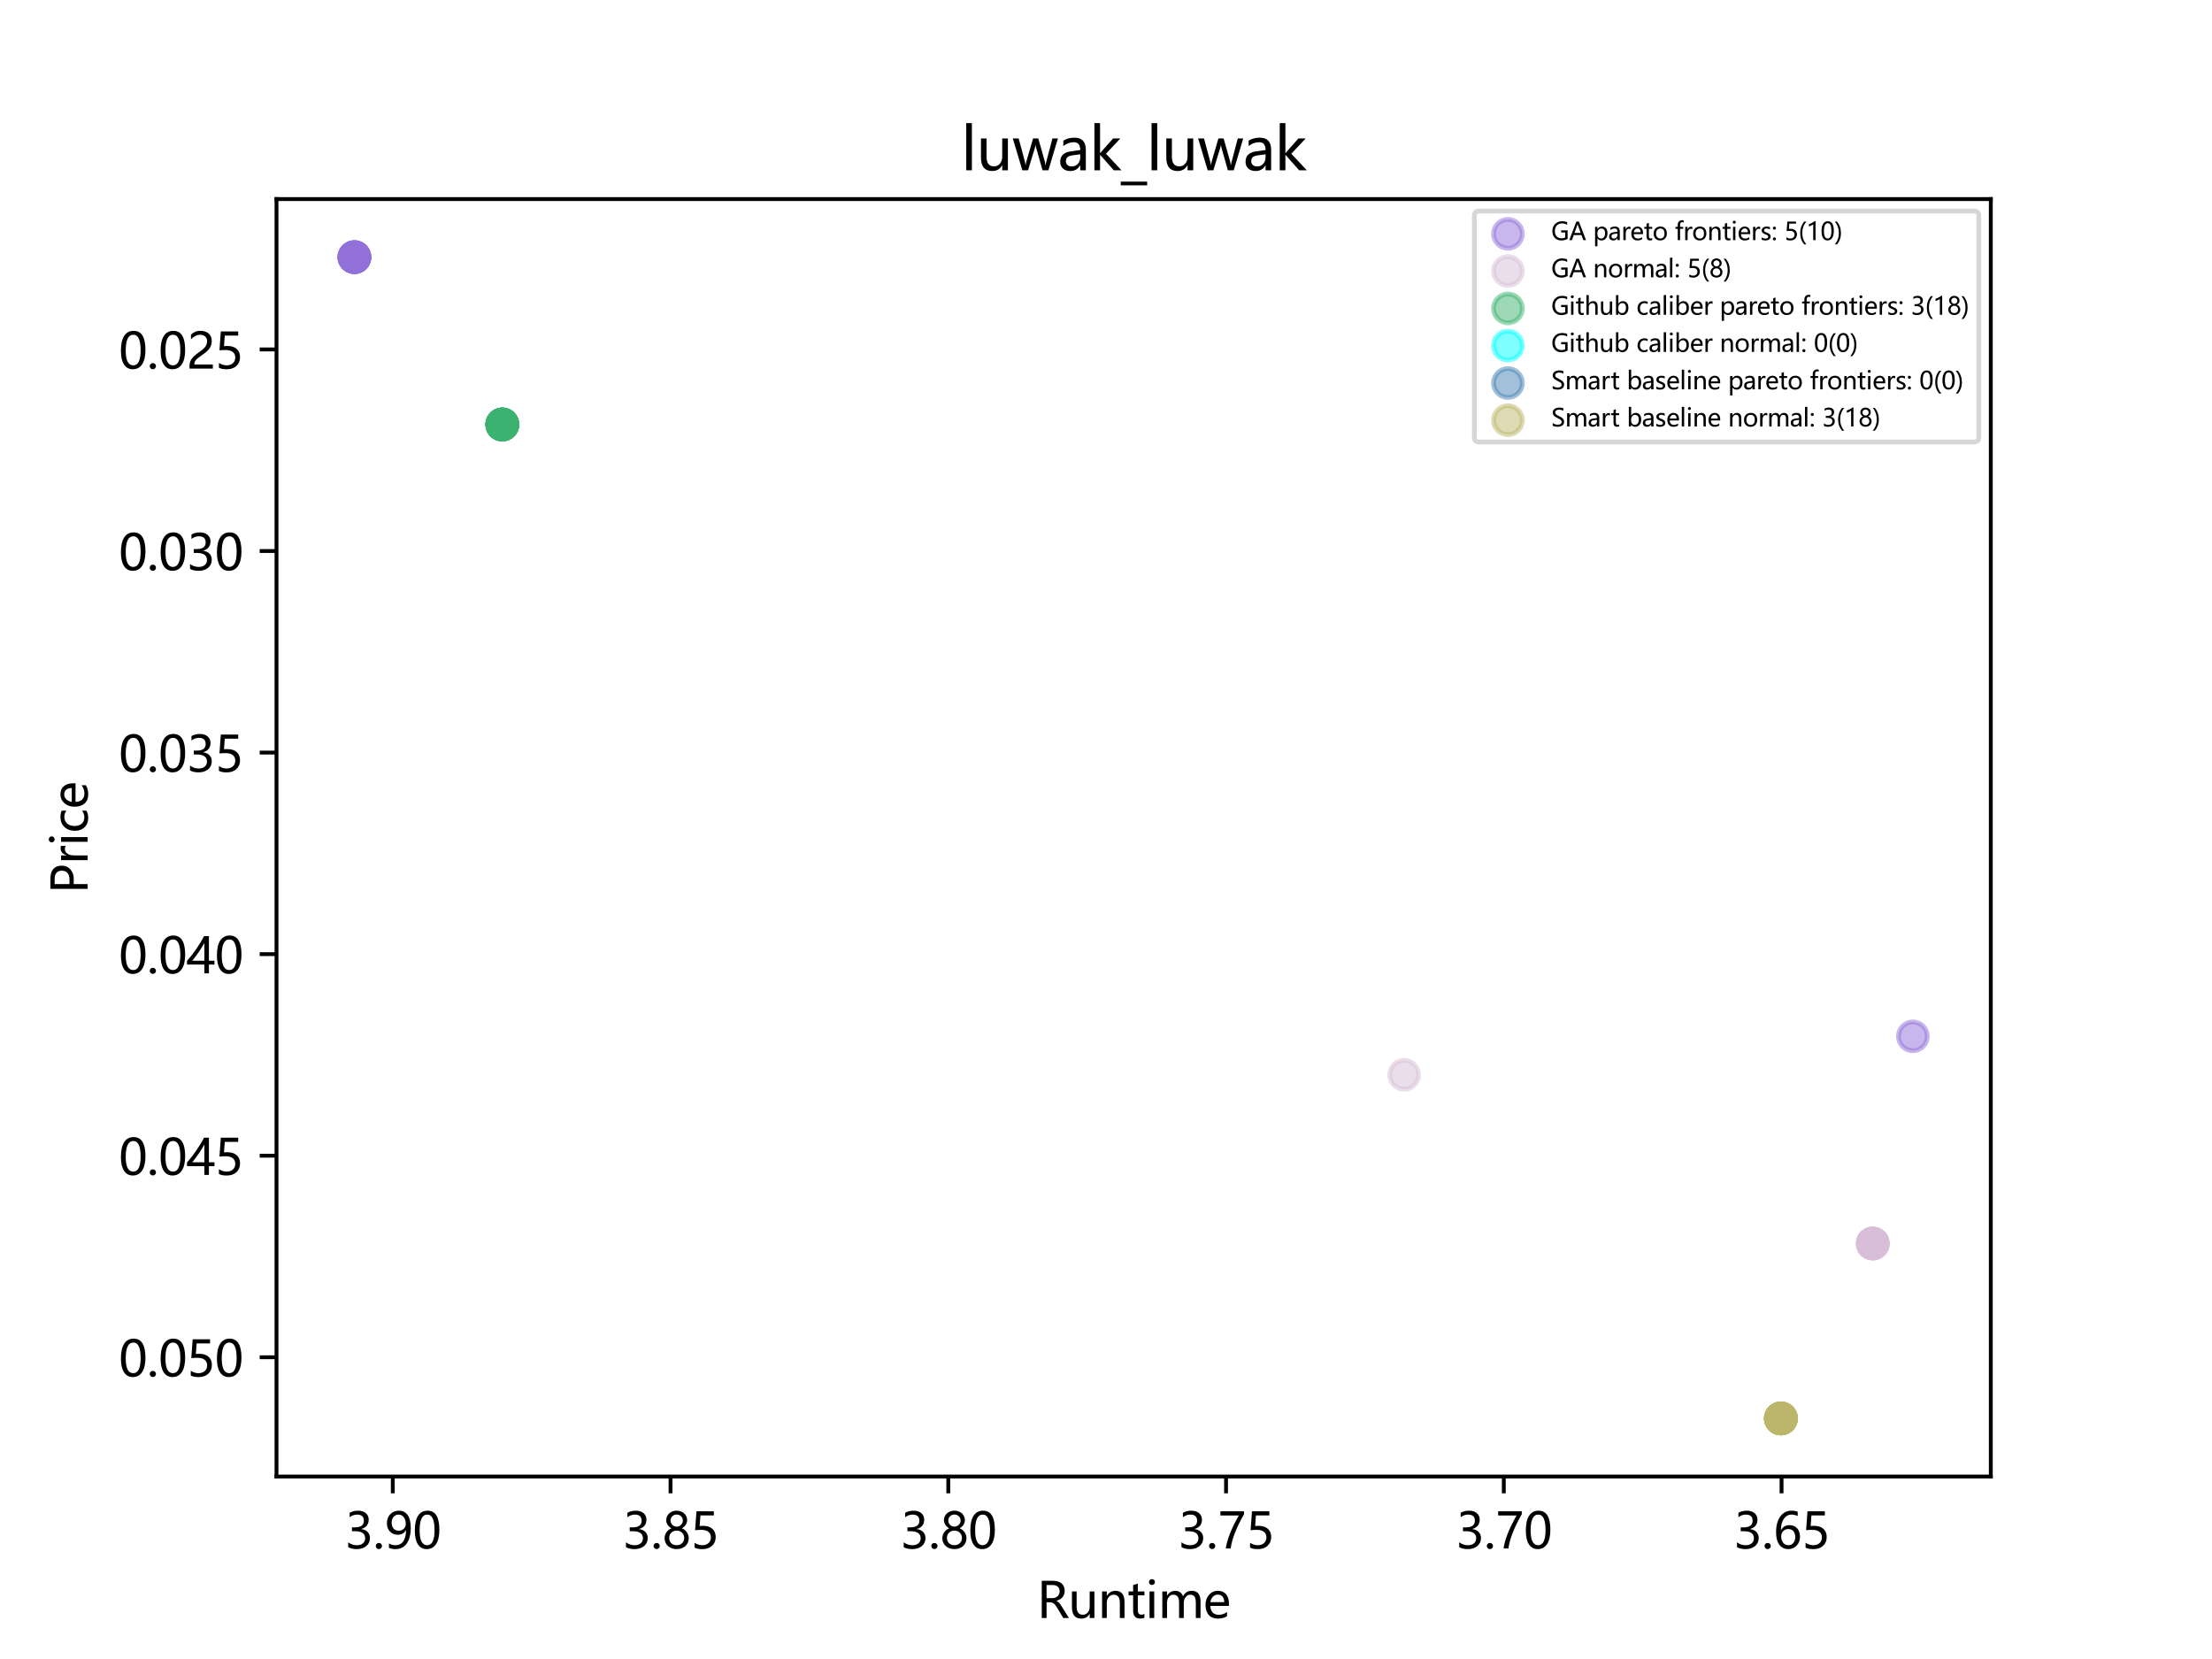 <?xml version="1.0" encoding="utf-8" standalone="no"?>
<!DOCTYPE svg PUBLIC "-//W3C//DTD SVG 1.1//EN"
  "http://www.w3.org/Graphics/SVG/1.1/DTD/svg11.dtd">
<svg xmlns:xlink="http://www.w3.org/1999/xlink" width="460.8pt" height="345.6pt" viewBox="0 0 460.8 345.6" xmlns="http://www.w3.org/2000/svg" version="1.1">
 <defs>
  <style type="text/css">*{stroke-linejoin: round; stroke-linecap: butt}</style>
 </defs>
 <g id="figure_1">
  <g id="patch_1">
   <path d="M 0 345.6 
L 460.8 345.6 
L 460.8 0 
L 0 0 
z
" style="fill: #ffffff"/>
  </g>
  <g id="axes_1">
   <g id="patch_2">
    <path d="M 57.6 307.584 
L 414.72 307.584 
L 414.72 41.472 
L 57.6 41.472 
z
" style="fill: #ffffff"/>
   </g>
   <g id="PathCollection_1">
    <defs>
     <path id="mca9c6a9a14" d="M 0 3 
C 0.796 3 1.559 2.684 2.121 2.121 
C 2.684 1.559 3 0.796 3 0 
C 3 -0.796 2.684 -1.559 2.121 -2.121 
C 1.559 -2.684 0.796 -3 0 -3 
C -0.796 -3 -1.559 -2.684 -2.121 -2.121 
C -2.684 -1.559 -3 -0.796 -3 0 
C -3 0.796 -2.684 1.559 -2.121 2.121 
C -1.559 2.684 -0.796 3 0 3 
z
" style="stroke: #9370db; stroke-opacity: 0.5"/>
    </defs>
    <g clip-path="url(#p595cc022dd)">
     <use xlink:href="#mca9c6a9a14" x="73.833" y="53.568" style="fill: #9370db; fill-opacity: 0.5; stroke: #9370db; stroke-opacity: 0.5"/>
     <use xlink:href="#mca9c6a9a14" x="73.833" y="53.568" style="fill: #9370db; fill-opacity: 0.5; stroke: #9370db; stroke-opacity: 0.5"/>
     <use xlink:href="#mca9c6a9a14" x="73.833" y="53.568" style="fill: #9370db; fill-opacity: 0.5; stroke: #9370db; stroke-opacity: 0.5"/>
     <use xlink:href="#mca9c6a9a14" x="73.833" y="53.568" style="fill: #9370db; fill-opacity: 0.5; stroke: #9370db; stroke-opacity: 0.5"/>
     <use xlink:href="#mca9c6a9a14" x="73.833" y="53.568" style="fill: #9370db; fill-opacity: 0.5; stroke: #9370db; stroke-opacity: 0.5"/>
     <use xlink:href="#mca9c6a9a14" x="73.833" y="53.568" style="fill: #9370db; fill-opacity: 0.5; stroke: #9370db; stroke-opacity: 0.5"/>
     <use xlink:href="#mca9c6a9a14" x="73.833" y="53.568" style="fill: #9370db; fill-opacity: 0.5; stroke: #9370db; stroke-opacity: 0.5"/>
     <use xlink:href="#mca9c6a9a14" x="73.833" y="53.568" style="fill: #9370db; fill-opacity: 0.5; stroke: #9370db; stroke-opacity: 0.5"/>
     <use xlink:href="#mca9c6a9a14" x="73.833" y="53.568" style="fill: #9370db; fill-opacity: 0.5; stroke: #9370db; stroke-opacity: 0.5"/>
     <use xlink:href="#mca9c6a9a14" x="398.487" y="215.886" style="fill: #9370db; fill-opacity: 0.5; stroke: #9370db; stroke-opacity: 0.5"/>
    </g>
   </g>
   <g id="PathCollection_2">
    <defs>
     <path id="m19199c7bd0" d="M 0 3 
C 0.796 3 1.559 2.684 2.121 2.121 
C 2.684 1.559 3 0.796 3 0 
C 3 -0.796 2.684 -1.559 2.121 -2.121 
C 1.559 -2.684 0.796 -3 0 -3 
C -0.796 -3 -1.559 -2.684 -2.121 -2.121 
C -2.684 -1.559 -3 -0.796 -3 0 
C -3 0.796 -2.684 1.559 -2.121 2.121 
C -1.559 2.684 -0.796 3 0 3 
z
" style="stroke: #d8bfd8; stroke-opacity: 0.5"/>
    </defs>
    <g clip-path="url(#p595cc022dd)">
     <use xlink:href="#m19199c7bd0" x="292.515" y="223.902" style="fill: #d8bfd8; fill-opacity: 0.5; stroke: #d8bfd8; stroke-opacity: 0.5"/>
     <use xlink:href="#m19199c7bd0" x="390.128" y="259.041" style="fill: #d8bfd8; fill-opacity: 0.5; stroke: #d8bfd8; stroke-opacity: 0.5"/>
     <use xlink:href="#m19199c7bd0" x="390.128" y="259.041" style="fill: #d8bfd8; fill-opacity: 0.5; stroke: #d8bfd8; stroke-opacity: 0.5"/>
     <use xlink:href="#m19199c7bd0" x="390.128" y="259.041" style="fill: #d8bfd8; fill-opacity: 0.5; stroke: #d8bfd8; stroke-opacity: 0.5"/>
     <use xlink:href="#m19199c7bd0" x="390.128" y="259.041" style="fill: #d8bfd8; fill-opacity: 0.5; stroke: #d8bfd8; stroke-opacity: 0.5"/>
     <use xlink:href="#m19199c7bd0" x="390.128" y="259.041" style="fill: #d8bfd8; fill-opacity: 0.5; stroke: #d8bfd8; stroke-opacity: 0.5"/>
     <use xlink:href="#m19199c7bd0" x="390.128" y="259.041" style="fill: #d8bfd8; fill-opacity: 0.5; stroke: #d8bfd8; stroke-opacity: 0.5"/>
     <use xlink:href="#m19199c7bd0" x="390.128" y="259.041" style="fill: #d8bfd8; fill-opacity: 0.5; stroke: #d8bfd8; stroke-opacity: 0.5"/>
    </g>
   </g>
   <g id="PathCollection_3">
    <defs>
     <path id="m7d8cffd8a0" d="M 0 3 
C 0.796 3 1.559 2.684 2.121 2.121 
C 2.684 1.559 3 0.796 3 0 
C 3 -0.796 2.684 -1.559 2.121 -2.121 
C 1.559 -2.684 0.796 -3 0 -3 
C -0.796 -3 -1.559 -2.684 -2.121 -2.121 
C -2.684 -1.559 -3 -0.796 -3 0 
C -3 0.796 -2.684 1.559 -2.121 2.121 
C -1.559 2.684 -0.796 3 0 3 
z
" style="stroke: #3cb371; stroke-opacity: 0.5"/>
    </defs>
    <g clip-path="url(#p595cc022dd)">
     <use xlink:href="#m7d8cffd8a0" x="104.638" y="88.423" style="fill: #3cb371; fill-opacity: 0.5; stroke: #3cb371; stroke-opacity: 0.5"/>
     <use xlink:href="#m7d8cffd8a0" x="104.638" y="88.423" style="fill: #3cb371; fill-opacity: 0.5; stroke: #3cb371; stroke-opacity: 0.5"/>
     <use xlink:href="#m7d8cffd8a0" x="104.638" y="88.423" style="fill: #3cb371; fill-opacity: 0.5; stroke: #3cb371; stroke-opacity: 0.5"/>
     <use xlink:href="#m7d8cffd8a0" x="104.638" y="88.423" style="fill: #3cb371; fill-opacity: 0.5; stroke: #3cb371; stroke-opacity: 0.5"/>
     <use xlink:href="#m7d8cffd8a0" x="104.638" y="88.423" style="fill: #3cb371; fill-opacity: 0.5; stroke: #3cb371; stroke-opacity: 0.5"/>
     <use xlink:href="#m7d8cffd8a0" x="104.638" y="88.423" style="fill: #3cb371; fill-opacity: 0.5; stroke: #3cb371; stroke-opacity: 0.5"/>
     <use xlink:href="#m7d8cffd8a0" x="104.638" y="88.423" style="fill: #3cb371; fill-opacity: 0.5; stroke: #3cb371; stroke-opacity: 0.5"/>
     <use xlink:href="#m7d8cffd8a0" x="104.638" y="88.423" style="fill: #3cb371; fill-opacity: 0.5; stroke: #3cb371; stroke-opacity: 0.5"/>
     <use xlink:href="#m7d8cffd8a0" x="104.638" y="88.423" style="fill: #3cb371; fill-opacity: 0.5; stroke: #3cb371; stroke-opacity: 0.5"/>
     <use xlink:href="#m7d8cffd8a0" x="104.638" y="88.423" style="fill: #3cb371; fill-opacity: 0.5; stroke: #3cb371; stroke-opacity: 0.5"/>
     <use xlink:href="#m7d8cffd8a0" x="104.638" y="88.423" style="fill: #3cb371; fill-opacity: 0.5; stroke: #3cb371; stroke-opacity: 0.5"/>
     <use xlink:href="#m7d8cffd8a0" x="104.638" y="88.423" style="fill: #3cb371; fill-opacity: 0.5; stroke: #3cb371; stroke-opacity: 0.5"/>
     <use xlink:href="#m7d8cffd8a0" x="104.638" y="88.423" style="fill: #3cb371; fill-opacity: 0.5; stroke: #3cb371; stroke-opacity: 0.5"/>
     <use xlink:href="#m7d8cffd8a0" x="104.638" y="88.423" style="fill: #3cb371; fill-opacity: 0.5; stroke: #3cb371; stroke-opacity: 0.5"/>
     <use xlink:href="#m7d8cffd8a0" x="104.638" y="88.423" style="fill: #3cb371; fill-opacity: 0.5; stroke: #3cb371; stroke-opacity: 0.5"/>
     <use xlink:href="#m7d8cffd8a0" x="104.638" y="88.423" style="fill: #3cb371; fill-opacity: 0.5; stroke: #3cb371; stroke-opacity: 0.5"/>
     <use xlink:href="#m7d8cffd8a0" x="104.638" y="88.423" style="fill: #3cb371; fill-opacity: 0.5; stroke: #3cb371; stroke-opacity: 0.5"/>
     <use xlink:href="#m7d8cffd8a0" x="104.638" y="88.423" style="fill: #3cb371; fill-opacity: 0.5; stroke: #3cb371; stroke-opacity: 0.5"/>
    </g>
   </g>
   <g id="PathCollection_4"/>
   <g id="PathCollection_5"/>
   <g id="PathCollection_6">
    <defs>
     <path id="m8c9b572acd" d="M 0 3 
C 0.796 3 1.559 2.684 2.121 2.121 
C 2.684 1.559 3 0.796 3 0 
C 3 -0.796 2.684 -1.559 2.121 -2.121 
C 1.559 -2.684 0.796 -3 0 -3 
C -0.796 -3 -1.559 -2.684 -2.121 -2.121 
C -2.684 -1.559 -3 -0.796 -3 0 
C -3 0.796 -2.684 1.559 -2.121 2.121 
C -1.559 2.684 -0.796 3 0 3 
z
" style="stroke: #bdb76b; stroke-opacity: 0.5"/>
    </defs>
    <g clip-path="url(#p595cc022dd)">
     <use xlink:href="#m8c9b572acd" x="370.994" y="295.488" style="fill: #bdb76b; fill-opacity: 0.5; stroke: #bdb76b; stroke-opacity: 0.5"/>
     <use xlink:href="#m8c9b572acd" x="370.994" y="295.488" style="fill: #bdb76b; fill-opacity: 0.5; stroke: #bdb76b; stroke-opacity: 0.5"/>
     <use xlink:href="#m8c9b572acd" x="370.994" y="295.488" style="fill: #bdb76b; fill-opacity: 0.5; stroke: #bdb76b; stroke-opacity: 0.5"/>
     <use xlink:href="#m8c9b572acd" x="370.994" y="295.488" style="fill: #bdb76b; fill-opacity: 0.5; stroke: #bdb76b; stroke-opacity: 0.5"/>
     <use xlink:href="#m8c9b572acd" x="370.994" y="295.488" style="fill: #bdb76b; fill-opacity: 0.5; stroke: #bdb76b; stroke-opacity: 0.5"/>
     <use xlink:href="#m8c9b572acd" x="370.994" y="295.488" style="fill: #bdb76b; fill-opacity: 0.5; stroke: #bdb76b; stroke-opacity: 0.5"/>
     <use xlink:href="#m8c9b572acd" x="370.994" y="295.488" style="fill: #bdb76b; fill-opacity: 0.5; stroke: #bdb76b; stroke-opacity: 0.5"/>
     <use xlink:href="#m8c9b572acd" x="370.994" y="295.488" style="fill: #bdb76b; fill-opacity: 0.5; stroke: #bdb76b; stroke-opacity: 0.5"/>
     <use xlink:href="#m8c9b572acd" x="370.994" y="295.488" style="fill: #bdb76b; fill-opacity: 0.5; stroke: #bdb76b; stroke-opacity: 0.5"/>
     <use xlink:href="#m8c9b572acd" x="370.994" y="295.488" style="fill: #bdb76b; fill-opacity: 0.5; stroke: #bdb76b; stroke-opacity: 0.5"/>
     <use xlink:href="#m8c9b572acd" x="370.994" y="295.488" style="fill: #bdb76b; fill-opacity: 0.5; stroke: #bdb76b; stroke-opacity: 0.5"/>
     <use xlink:href="#m8c9b572acd" x="370.994" y="295.488" style="fill: #bdb76b; fill-opacity: 0.5; stroke: #bdb76b; stroke-opacity: 0.5"/>
     <use xlink:href="#m8c9b572acd" x="370.994" y="295.488" style="fill: #bdb76b; fill-opacity: 0.5; stroke: #bdb76b; stroke-opacity: 0.5"/>
     <use xlink:href="#m8c9b572acd" x="370.994" y="295.488" style="fill: #bdb76b; fill-opacity: 0.5; stroke: #bdb76b; stroke-opacity: 0.5"/>
     <use xlink:href="#m8c9b572acd" x="370.994" y="295.488" style="fill: #bdb76b; fill-opacity: 0.5; stroke: #bdb76b; stroke-opacity: 0.5"/>
     <use xlink:href="#m8c9b572acd" x="370.994" y="295.488" style="fill: #bdb76b; fill-opacity: 0.5; stroke: #bdb76b; stroke-opacity: 0.5"/>
     <use xlink:href="#m8c9b572acd" x="370.994" y="295.488" style="fill: #bdb76b; fill-opacity: 0.5; stroke: #bdb76b; stroke-opacity: 0.5"/>
     <use xlink:href="#m8c9b572acd" x="370.994" y="295.488" style="fill: #bdb76b; fill-opacity: 0.5; stroke: #bdb76b; stroke-opacity: 0.5"/>
    </g>
   </g>
   <g id="matplotlib.axis_1">
    <g id="xtick_1">
     <g id="line2d_1">
      <defs>
       <path id="mecdfd1b255" d="M 0 0 
L 0 3.5 
" style="stroke: #000000; stroke-width: 0.8"/>
      </defs>
      <g>
       <use xlink:href="#mecdfd1b255" x="371.129" y="307.584" style="stroke: #000000; stroke-width: 0.8"/>
      </g>
     </g>
     <g id="text_1">
      <!-- 3.65 -->
      <g transform="translate(361.129 322.578)scale(0.1 -0.1)">
       <defs>
        <path id="MicrosoftYaHei-33" d="M 447 809 
Q 944 425 1569 425 
Q 2069 425 2361 670 
Q 2653 916 2653 1328 
Q 2653 2247 1338 2247 
L 934 2247 
L 934 2753 
L 1319 2753 
Q 2484 2753 2484 3616 
Q 2484 4413 1594 4413 
Q 1084 4413 634 4069 
L 634 4647 
Q 1109 4922 1744 4922 
Q 2363 4922 2738 4598 
Q 3113 4275 3113 3759 
Q 3113 2809 2144 2538 
L 2144 2525 
Q 2669 2469 2973 2155 
Q 3278 1841 3278 1372 
Q 3278 719 2808 319 
Q 2338 -81 1556 -81 
Q 869 -81 447 175 
L 447 809 
z
" transform="scale(0.016)"/>
        <path id="MicrosoftYaHei-2e" d="M 372 322 
Q 372 491 487 606 
Q 603 722 775 722 
Q 950 722 1065 605 
Q 1181 488 1181 322 
Q 1181 159 1065 42 
Q 950 -75 772 -75 
Q 600 -75 486 42 
Q 372 159 372 322 
z
" transform="scale(0.016)"/>
        <path id="MicrosoftYaHei-36" d="M 3181 4219 
Q 2803 4413 2391 4413 
Q 1763 4413 1381 3866 
Q 1000 3319 994 2372 
L 1009 2372 
Q 1353 3038 2106 3038 
Q 2734 3038 3109 2628 
Q 3484 2219 3484 1541 
Q 3484 831 3051 375 
Q 2619 -81 1947 -81 
Q 1209 -81 789 495 
Q 369 1072 369 2131 
Q 369 3413 920 4167 
Q 1472 4922 2372 4922 
Q 2888 4922 3181 4781 
L 3181 4219 
z
M 1031 1584 
Q 1031 1106 1286 765 
Q 1541 425 1963 425 
Q 2363 425 2613 719 
Q 2863 1013 2863 1475 
Q 2863 1975 2627 2253 
Q 2391 2531 1956 2531 
Q 1544 2531 1287 2250 
Q 1031 1969 1031 1584 
z
" transform="scale(0.016)"/>
        <path id="MicrosoftYaHei-35" d="M 3294 1494 
Q 3294 784 2823 350 
Q 2353 -84 1559 -84 
Q 878 -84 544 119 
L 544 744 
Q 1034 425 1544 425 
Q 2050 425 2361 704 
Q 2672 984 2672 1447 
Q 2672 1909 2348 2167 
Q 2025 2425 1434 2425 
Q 978 2425 613 2384 
L 791 4841 
L 3053 4841 
L 3053 4303 
L 1306 4303 
L 1206 2931 
L 1647 2950 
Q 2416 2950 2855 2567 
Q 3294 2184 3294 1494 
z
" transform="scale(0.016)"/>
       </defs>
       <use xlink:href="#MicrosoftYaHei-33"/>
       <use xlink:href="#MicrosoftYaHei-2e" x="58.643"/>
       <use xlink:href="#MicrosoftYaHei-36" x="82.715"/>
       <use xlink:href="#MicrosoftYaHei-35" x="141.357"/>
      </g>
     </g>
    </g>
    <g id="xtick_2">
     <g id="line2d_2">
      <g>
       <use xlink:href="#mecdfd1b255" x="313.268" y="307.584" style="stroke: #000000; stroke-width: 0.8"/>
      </g>
     </g>
     <g id="text_2">
      <!-- 3.70 -->
      <g transform="translate(303.268 322.578)scale(0.1 -0.1)">
       <defs>
        <path id="MicrosoftYaHei-37" d="M 3422 4463 
Q 2659 3131 2223 1998 
Q 1788 866 1684 0 
L 1047 0 
Q 1163 853 1594 1947 
Q 2025 3041 2747 4300 
L 347 4300 
L 347 4841 
L 3422 4841 
L 3422 4463 
z
" transform="scale(0.016)"/>
        <path id="MicrosoftYaHei-30" d="M 284 2325 
Q 284 3606 709 4264 
Q 1134 4922 1941 4922 
Q 3478 4922 3478 2441 
Q 3478 1216 3045 567 
Q 2613 -81 1831 -81 
Q 1094 -81 689 534 
Q 284 1150 284 2325 
z
M 909 2353 
Q 909 425 1888 425 
Q 2850 425 2850 2384 
Q 2850 4413 1906 4413 
Q 909 4413 909 2353 
z
" transform="scale(0.016)"/>
       </defs>
       <use xlink:href="#MicrosoftYaHei-33"/>
       <use xlink:href="#MicrosoftYaHei-2e" x="58.643"/>
       <use xlink:href="#MicrosoftYaHei-37" x="82.715"/>
       <use xlink:href="#MicrosoftYaHei-30" x="141.357"/>
      </g>
     </g>
    </g>
    <g id="xtick_3">
     <g id="line2d_3">
      <g>
       <use xlink:href="#mecdfd1b255" x="255.407" y="307.584" style="stroke: #000000; stroke-width: 0.8"/>
      </g>
     </g>
     <g id="text_3">
      <!-- 3.75 -->
      <g transform="translate(245.407 322.578)scale(0.1 -0.1)">
       <use xlink:href="#MicrosoftYaHei-33"/>
       <use xlink:href="#MicrosoftYaHei-2e" x="58.643"/>
       <use xlink:href="#MicrosoftYaHei-37" x="82.715"/>
       <use xlink:href="#MicrosoftYaHei-35" x="141.357"/>
      </g>
     </g>
    </g>
    <g id="xtick_4">
     <g id="line2d_4">
      <g>
       <use xlink:href="#mecdfd1b255" x="197.547" y="307.584" style="stroke: #000000; stroke-width: 0.8"/>
      </g>
     </g>
     <g id="text_4">
      <!-- 3.80 -->
      <g transform="translate(187.547 322.578)scale(0.1 -0.1)">
       <defs>
        <path id="MicrosoftYaHei-38" d="M 306 1350 
Q 306 1769 556 2122 
Q 806 2475 1200 2625 
Q 884 2803 700 3081 
Q 516 3359 516 3684 
Q 516 4028 692 4312 
Q 869 4597 1183 4759 
Q 1497 4922 1875 4922 
Q 2256 4922 2572 4761 
Q 2888 4600 3063 4315 
Q 3238 4031 3238 3684 
Q 3238 3366 3058 3086 
Q 2878 2806 2559 2625 
Q 2953 2472 3200 2119 
Q 3447 1766 3447 1350 
Q 3447 938 3250 611 
Q 3053 284 2690 103 
Q 2328 -78 1875 -78 
Q 1425 -78 1065 103 
Q 706 284 506 612 
Q 306 941 306 1350 
z
M 906 1378 
Q 906 947 1172 687 
Q 1438 428 1878 428 
Q 2309 428 2582 692 
Q 2856 956 2856 1378 
Q 2856 1778 2579 2051 
Q 2303 2325 1878 2325 
Q 1456 2325 1181 2058 
Q 906 1791 906 1378 
z
M 1081 3634 
Q 1081 3309 1312 3076 
Q 1544 2844 1878 2844 
Q 2206 2844 2445 3078 
Q 2684 3313 2684 3634 
Q 2684 3963 2454 4191 
Q 2225 4419 1878 4419 
Q 1534 4419 1307 4195 
Q 1081 3972 1081 3634 
z
" transform="scale(0.016)"/>
       </defs>
       <use xlink:href="#MicrosoftYaHei-33"/>
       <use xlink:href="#MicrosoftYaHei-2e" x="58.643"/>
       <use xlink:href="#MicrosoftYaHei-38" x="82.715"/>
       <use xlink:href="#MicrosoftYaHei-30" x="141.357"/>
      </g>
     </g>
    </g>
    <g id="xtick_5">
     <g id="line2d_5">
      <g>
       <use xlink:href="#mecdfd1b255" x="139.686" y="307.584" style="stroke: #000000; stroke-width: 0.8"/>
      </g>
     </g>
     <g id="text_5">
      <!-- 3.85 -->
      <g transform="translate(129.686 322.578)scale(0.1 -0.1)">
       <use xlink:href="#MicrosoftYaHei-33"/>
       <use xlink:href="#MicrosoftYaHei-2e" x="58.643"/>
       <use xlink:href="#MicrosoftYaHei-38" x="82.715"/>
       <use xlink:href="#MicrosoftYaHei-35" x="141.357"/>
      </g>
     </g>
    </g>
    <g id="xtick_6">
     <g id="line2d_6">
      <g>
       <use xlink:href="#mecdfd1b255" x="81.825" y="307.584" style="stroke: #000000; stroke-width: 0.8"/>
      </g>
     </g>
     <g id="text_6">
      <!-- 3.90 -->
      <g transform="translate(71.825 322.578)scale(0.1 -0.1)">
       <defs>
        <path id="MicrosoftYaHei-39" d="M 578 656 
Q 978 425 1441 425 
Q 2091 425 2448 937 
Q 2806 1450 2806 2394 
Q 2800 2388 2794 2394 
Q 2475 1788 1722 1788 
Q 1113 1788 713 2206 
Q 313 2625 313 3294 
Q 313 4006 750 4464 
Q 1188 4922 1884 4922 
Q 2606 4922 3012 4355 
Q 3419 3788 3419 2703 
Q 3419 1363 2894 641 
Q 2369 -81 1441 -81 
Q 931 -81 578 84 
L 578 656 
z
M 931 3372 
Q 931 2884 1181 2598 
Q 1431 2313 1872 2313 
Q 2253 2313 2512 2573 
Q 2772 2834 2772 3206 
Q 2772 3728 2514 4070 
Q 2256 4413 1834 4413 
Q 1444 4413 1187 4116 
Q 931 3819 931 3372 
z
" transform="scale(0.016)"/>
       </defs>
       <use xlink:href="#MicrosoftYaHei-33"/>
       <use xlink:href="#MicrosoftYaHei-2e" x="58.643"/>
       <use xlink:href="#MicrosoftYaHei-39" x="82.715"/>
       <use xlink:href="#MicrosoftYaHei-30" x="141.357"/>
      </g>
     </g>
    </g>
    <g id="text_7">
     <!-- Runtime -->
     <g transform="translate(216.019 337.057)scale(0.1 -0.1)">
      <defs>
       <path id="MicrosoftYaHei-52" d="M 4159 0 
L 3422 0 
L 2619 1344 
Q 2378 1747 2178 1892 
Q 1978 2038 1700 2038 
L 1250 2038 
L 1250 0 
L 625 0 
L 625 4841 
L 2100 4841 
Q 2806 4841 3206 4500 
Q 3606 4159 3606 3547 
Q 3606 2541 2531 2241 
L 2531 2225 
Q 2731 2141 2876 1984 
Q 3022 1828 3253 1450 
L 4159 0 
z
M 1250 4294 
L 1250 2584 
L 1988 2584 
Q 2416 2584 2683 2834 
Q 2950 3084 2950 3491 
Q 2950 3869 2706 4081 
Q 2463 4294 1997 4294 
L 1250 4294 
z
" transform="scale(0.016)"/>
       <path id="MicrosoftYaHei-75" d="M 3400 0 
L 2784 0 
L 2784 544 
L 2772 544 
Q 2425 -81 1706 -81 
Q 478 -81 478 1388 
L 478 3456 
L 1084 3456 
L 1084 1478 
Q 1084 425 1891 425 
Q 2291 425 2537 720 
Q 2784 1016 2784 1466 
L 2784 3456 
L 3400 3456 
L 3400 0 
z
" transform="scale(0.016)"/>
       <path id="MicrosoftYaHei-6e" d="M 3469 0 
L 2859 0 
L 2859 1966 
Q 2859 3031 2081 3031 
Q 1678 3031 1418 2731 
Q 1159 2431 1159 1972 
L 1159 0 
L 547 0 
L 547 3456 
L 1159 3456 
L 1159 2884 
L 1172 2884 
Q 1563 3538 2306 3538 
Q 2875 3538 3172 3173 
Q 3469 2809 3469 2113 
L 3469 0 
z
" transform="scale(0.016)"/>
       <path id="MicrosoftYaHei-74" d="M 2206 34 
Q 2006 -75 1666 -75 
Q 738 -75 738 953 
L 738 2950 
L 144 2950 
L 144 3456 
L 738 3456 
L 738 4288 
L 1347 4481 
L 1347 3456 
L 2206 3456 
L 2206 2950 
L 1347 2950 
L 1347 1063 
Q 1347 722 1462 575 
Q 1578 428 1847 428 
Q 2053 428 2206 544 
L 2206 34 
z
" transform="scale(0.016)"/>
       <path id="MicrosoftYaHei-69" d="M 472 4675 
Q 472 4838 583 4948 
Q 694 5059 856 5059 
Q 1022 5059 1136 4950 
Q 1250 4841 1250 4675 
Q 1250 4513 1136 4405 
Q 1022 4297 856 4297 
Q 691 4297 581 4405 
Q 472 4513 472 4675 
z
M 544 0 
L 544 3456 
L 1156 3456 
L 1156 0 
L 544 0 
z
" transform="scale(0.016)"/>
       <path id="MicrosoftYaHei-6d" d="M 5522 0 
L 4909 0 
L 4909 1984 
Q 4909 2547 4734 2789 
Q 4559 3031 4159 3031 
Q 3822 3031 3581 2715 
Q 3341 2400 3341 1969 
L 3341 0 
L 2728 0 
L 2728 2047 
Q 2728 3031 1969 3031 
Q 1619 3031 1389 2731 
Q 1159 2431 1159 1966 
L 1159 0 
L 547 0 
L 547 3456 
L 1159 3456 
L 1159 2909 
L 1172 2909 
Q 1541 3538 2250 3538 
Q 2597 3538 2862 3347 
Q 3128 3156 3231 2831 
Q 3616 3538 4381 3538 
Q 5522 3538 5522 2131 
L 5522 0 
z
" transform="scale(0.016)"/>
       <path id="MicrosoftYaHei-65" d="M 3363 1572 
L 944 1572 
Q 959 1019 1246 717 
Q 1534 416 2050 416 
Q 2631 416 3116 788 
L 3116 241 
Q 2659 -81 1906 -81 
Q 1156 -81 736 394 
Q 316 869 316 1713 
Q 316 2506 777 3022 
Q 1238 3538 1922 3538 
Q 2600 3538 2981 3102 
Q 3363 2666 3363 1881 
L 3363 1572 
z
M 2750 2063 
Q 2747 2531 2528 2787 
Q 2309 3044 1913 3044 
Q 1547 3044 1280 2772 
Q 1013 2500 944 2063 
L 2750 2063 
z
" transform="scale(0.016)"/>
      </defs>
      <use xlink:href="#MicrosoftYaHei-52"/>
      <use xlink:href="#MicrosoftYaHei-75" x="65.283"/>
      <use xlink:href="#MicrosoftYaHei-6e" x="126.904"/>
      <use xlink:href="#MicrosoftYaHei-74" x="188.525"/>
      <use xlink:href="#MicrosoftYaHei-69" x="225.781"/>
      <use xlink:href="#MicrosoftYaHei-6d" x="252.393"/>
      <use xlink:href="#MicrosoftYaHei-65" x="346.094"/>
     </g>
    </g>
   </g>
   <g id="matplotlib.axis_2">
    <g id="ytick_1">
     <g id="line2d_7">
      <defs>
       <path id="m9a0849cd29" d="M 0 0 
L -3.5 0 
" style="stroke: #000000; stroke-width: 0.8"/>
      </defs>
      <g>
       <use xlink:href="#m9a0849cd29" x="57.6" y="72.795" style="stroke: #000000; stroke-width: 0.8"/>
      </g>
     </g>
     <g id="text_8">
      <!-- 0.025 -->
      <g transform="translate(24.736 76.792)scale(0.1 -0.1)">
       <defs>
        <path id="MicrosoftYaHei-32" d="M 2666 3572 
Q 2666 3963 2419 4186 
Q 2172 4409 1747 4409 
Q 1447 4409 1140 4256 
Q 834 4103 569 3819 
L 569 4413 
Q 806 4659 1107 4790 
Q 1409 4922 1816 4922 
Q 2472 4922 2872 4570 
Q 3272 4219 3272 3619 
Q 3272 3084 3026 2693 
Q 2781 2303 2188 1894 
Q 1581 1475 1376 1294 
Q 1172 1113 1090 947 
Q 1009 781 1009 544 
L 3416 544 
L 3416 0 
L 372 0 
L 372 241 
Q 372 659 486 951 
Q 600 1244 862 1520 
Q 1125 1797 1681 2184 
Q 2250 2584 2458 2886 
Q 2666 3188 2666 3572 
z
" transform="scale(0.016)"/>
       </defs>
       <use xlink:href="#MicrosoftYaHei-30"/>
       <use xlink:href="#MicrosoftYaHei-2e" x="58.643"/>
       <use xlink:href="#MicrosoftYaHei-30" x="82.715"/>
       <use xlink:href="#MicrosoftYaHei-32" x="141.357"/>
       <use xlink:href="#MicrosoftYaHei-35" x="200"/>
      </g>
     </g>
    </g>
    <g id="ytick_2">
     <g id="line2d_8">
      <g>
       <use xlink:href="#m9a0849cd29" x="57.6" y="114.785" style="stroke: #000000; stroke-width: 0.8"/>
      </g>
     </g>
     <g id="text_9">
      <!-- 0.030 -->
      <g transform="translate(24.736 118.782)scale(0.1 -0.1)">
       <use xlink:href="#MicrosoftYaHei-30"/>
       <use xlink:href="#MicrosoftYaHei-2e" x="58.643"/>
       <use xlink:href="#MicrosoftYaHei-30" x="82.715"/>
       <use xlink:href="#MicrosoftYaHei-33" x="141.357"/>
       <use xlink:href="#MicrosoftYaHei-30" x="200"/>
      </g>
     </g>
    </g>
    <g id="ytick_3">
     <g id="line2d_9">
      <g>
       <use xlink:href="#m9a0849cd29" x="57.6" y="156.774" style="stroke: #000000; stroke-width: 0.8"/>
      </g>
     </g>
     <g id="text_10">
      <!-- 0.035 -->
      <g transform="translate(24.736 160.771)scale(0.1 -0.1)">
       <use xlink:href="#MicrosoftYaHei-30"/>
       <use xlink:href="#MicrosoftYaHei-2e" x="58.643"/>
       <use xlink:href="#MicrosoftYaHei-30" x="82.715"/>
       <use xlink:href="#MicrosoftYaHei-33" x="141.357"/>
       <use xlink:href="#MicrosoftYaHei-35" x="200"/>
      </g>
     </g>
    </g>
    <g id="ytick_4">
     <g id="line2d_10">
      <g>
       <use xlink:href="#m9a0849cd29" x="57.6" y="198.763" style="stroke: #000000; stroke-width: 0.8"/>
      </g>
     </g>
     <g id="text_11">
      <!-- 0.040 -->
      <g transform="translate(24.736 202.76)scale(0.1 -0.1)">
       <defs>
        <path id="MicrosoftYaHei-34" d="M 2906 4841 
L 2906 1644 
L 3631 1644 
L 3631 1138 
L 2906 1138 
L 2906 0 
L 2313 0 
L 2313 1138 
L 53 1138 
L 53 1616 
Q 656 2294 1265 3178 
Q 1875 4063 2272 4841 
L 2906 4841 
z
M 741 1644 
L 2313 1644 
L 2313 3950 
Q 1988 3366 1616 2817 
Q 1244 2269 741 1644 
z
" transform="scale(0.016)"/>
       </defs>
       <use xlink:href="#MicrosoftYaHei-30"/>
       <use xlink:href="#MicrosoftYaHei-2e" x="58.643"/>
       <use xlink:href="#MicrosoftYaHei-30" x="82.715"/>
       <use xlink:href="#MicrosoftYaHei-34" x="141.357"/>
       <use xlink:href="#MicrosoftYaHei-30" x="200"/>
      </g>
     </g>
    </g>
    <g id="ytick_5">
     <g id="line2d_11">
      <g>
       <use xlink:href="#m9a0849cd29" x="57.6" y="240.753" style="stroke: #000000; stroke-width: 0.8"/>
      </g>
     </g>
     <g id="text_12">
      <!-- 0.045 -->
      <g transform="translate(24.736 244.75)scale(0.1 -0.1)">
       <use xlink:href="#MicrosoftYaHei-30"/>
       <use xlink:href="#MicrosoftYaHei-2e" x="58.643"/>
       <use xlink:href="#MicrosoftYaHei-30" x="82.715"/>
       <use xlink:href="#MicrosoftYaHei-34" x="141.357"/>
       <use xlink:href="#MicrosoftYaHei-35" x="200"/>
      </g>
     </g>
    </g>
    <g id="ytick_6">
     <g id="line2d_12">
      <g>
       <use xlink:href="#m9a0849cd29" x="57.6" y="282.742" style="stroke: #000000; stroke-width: 0.8"/>
      </g>
     </g>
     <g id="text_13">
      <!-- 0.050 -->
      <g transform="translate(24.736 286.739)scale(0.1 -0.1)">
       <use xlink:href="#MicrosoftYaHei-30"/>
       <use xlink:href="#MicrosoftYaHei-2e" x="58.643"/>
       <use xlink:href="#MicrosoftYaHei-30" x="82.715"/>
       <use xlink:href="#MicrosoftYaHei-35" x="141.357"/>
       <use xlink:href="#MicrosoftYaHei-30" x="200"/>
      </g>
     </g>
    </g>
    <g id="text_14">
     <!-- Price -->
     <g transform="translate(18.25 186.171)rotate(-90)scale(0.1 -0.1)">
      <defs>
       <path id="MicrosoftYaHei-50" d="M 1250 1809 
L 1250 0 
L 625 0 
L 625 4841 
L 2000 4841 
Q 2784 4841 3217 4462 
Q 3650 4084 3650 3381 
Q 3650 2669 3144 2226 
Q 2638 1784 1878 1809 
L 1250 1809 
z
M 1250 4291 
L 1250 2359 
L 1828 2359 
Q 2400 2359 2697 2617 
Q 2994 2875 2994 3356 
Q 2994 4291 1888 4291 
L 1250 4291 
z
" transform="scale(0.016)"/>
       <path id="MicrosoftYaHei-72" d="M 2400 2850 
Q 2247 2959 1978 2959 
Q 1622 2959 1390 2626 
Q 1159 2294 1159 1750 
L 1159 0 
L 547 0 
L 547 3456 
L 1159 3456 
L 1159 2753 
L 1172 2753 
Q 1434 3516 2078 3516 
Q 2288 3516 2400 3469 
L 2400 2850 
z
" transform="scale(0.016)"/>
       <path id="MicrosoftYaHei-63" d="M 2934 156 
Q 2538 -81 1978 -81 
Q 1228 -81 772 400 
Q 316 881 316 1647 
Q 316 2497 808 3017 
Q 1300 3538 2125 3538 
Q 2600 3538 2938 3369 
L 2938 2763 
Q 2572 3031 2125 3031 
Q 1600 3031 1270 2667 
Q 941 2303 941 1697 
Q 941 1100 1252 762 
Q 1563 425 2091 425 
Q 2538 425 2934 719 
L 2934 156 
z
" transform="scale(0.016)"/>
      </defs>
      <use xlink:href="#MicrosoftYaHei-50"/>
      <use xlink:href="#MicrosoftYaHei-72" x="61.182"/>
      <use xlink:href="#MicrosoftYaHei-69" x="99.365"/>
      <use xlink:href="#MicrosoftYaHei-63" x="125.977"/>
      <use xlink:href="#MicrosoftYaHei-65" x="176.123"/>
     </g>
    </g>
   </g>
   <g id="patch_3">
    <path d="M 57.6 307.584 
L 57.6 41.472 
" style="fill: none; stroke: #000000; stroke-width: 0.8; stroke-linejoin: miter; stroke-linecap: square"/>
   </g>
   <g id="patch_4">
    <path d="M 414.72 307.584 
L 414.72 41.472 
" style="fill: none; stroke: #000000; stroke-width: 0.8; stroke-linejoin: miter; stroke-linecap: square"/>
   </g>
   <g id="patch_5">
    <path d="M 57.6 307.584 
L 414.72 307.584 
" style="fill: none; stroke: #000000; stroke-width: 0.8; stroke-linejoin: miter; stroke-linecap: square"/>
   </g>
   <g id="patch_6">
    <path d="M 57.6 41.472 
L 414.72 41.472 
" style="fill: none; stroke: #000000; stroke-width: 0.8; stroke-linejoin: miter; stroke-linecap: square"/>
   </g>
   <g id="text_15">
    <!-- luwak_luwak -->
    <g transform="translate(200.242 35.472)scale(0.12 -0.12)">
     <defs>
      <path id="MicrosoftYaHei-6c" d="M 544 0 
L 544 5116 
L 1156 5116 
L 1156 0 
L 544 0 
z
" transform="scale(0.016)"/>
      <path id="MicrosoftYaHei-77" d="M 4975 3456 
L 3944 0 
L 3306 0 
L 2619 2425 
Q 2575 2581 2563 2756 
L 2550 2756 
Q 2541 2625 2478 2431 
L 1734 0 
L 1116 0 
L 78 3456 
L 716 3456 
L 1406 894 
Q 1438 778 1453 578 
L 1478 578 
Q 1491 750 1538 903 
L 2281 3456 
L 2847 3456 
L 3572 891 
Q 3603 778 3622 572 
L 3650 572 
Q 3656 709 3706 891 
L 4381 3456 
L 4975 3456 
z
" transform="scale(0.016)"/>
      <path id="MicrosoftYaHei-61" d="M 628 3216 
Q 1144 3538 1819 3538 
Q 3069 3538 3069 2225 
L 3069 0 
L 2463 0 
L 2463 534 
L 2447 534 
Q 2088 -81 1388 -81 
Q 884 -81 587 191 
Q 291 463 291 925 
Q 291 1894 1438 2053 
L 2463 2197 
Q 2463 3044 1763 3044 
Q 1141 3044 628 2625 
L 628 3216 
z
M 1653 1625 
Q 1228 1569 1067 1412 
Q 906 1256 906 975 
Q 906 728 1081 572 
Q 1256 416 1544 416 
Q 1944 416 2203 697 
Q 2463 978 2463 1403 
L 2463 1734 
L 1653 1625 
z
" transform="scale(0.016)"/>
      <path id="MicrosoftYaHei-6b" d="M 3484 0 
L 2650 0 
L 1172 1666 
L 1159 1666 
L 1159 0 
L 547 0 
L 547 5116 
L 1159 5116 
L 1159 1872 
L 1172 1872 
L 2575 3456 
L 3363 3456 
L 1800 1794 
L 3484 0 
z
" transform="scale(0.016)"/>
      <path id="MicrosoftYaHei-5f" d="M 2869 -1634 
L 0 -1634 
L 0 -1231 
L 2869 -1231 
L 2869 -1634 
z
" transform="scale(0.016)"/>
     </defs>
     <use xlink:href="#MicrosoftYaHei-6c"/>
     <use xlink:href="#MicrosoftYaHei-75" x="26.611"/>
     <use xlink:href="#MicrosoftYaHei-77" x="88.232"/>
     <use xlink:href="#MicrosoftYaHei-61" x="167.188"/>
     <use xlink:href="#MicrosoftYaHei-6b" x="222.461"/>
     <use xlink:href="#MicrosoftYaHei-5f" x="276.904"/>
     <use xlink:href="#MicrosoftYaHei-6c" x="321.729"/>
     <use xlink:href="#MicrosoftYaHei-75" x="348.34"/>
     <use xlink:href="#MicrosoftYaHei-77" x="409.961"/>
     <use xlink:href="#MicrosoftYaHei-61" x="488.916"/>
     <use xlink:href="#MicrosoftYaHei-6b" x="544.189"/>
    </g>
   </g>
   <g id="legend_1">
    <g id="patch_7">
     <path d="M 308.134 92.087 
L 411.22 92.087 
Q 412.22 92.087 412.22 91.087 
L 412.22 44.972 
Q 412.22 43.972 411.22 43.972 
L 308.134 43.972 
Q 307.134 43.972 307.134 44.972 
L 307.134 91.087 
Q 307.134 92.087 308.134 92.087 
z
" style="fill: #ffffff; opacity: 0.8; stroke: #cccccc; stroke-linejoin: miter"/>
    </g>
    <g id="PathCollection_7">
     <g>
      <use xlink:href="#mca9c6a9a14" x="314.134" y="48.715" style="fill: #9370db; fill-opacity: 0.5; stroke: #9370db; stroke-opacity: 0.5"/>
     </g>
    </g>
    <g id="text_16">
     <!-- GA pareto frontiers: 5(10) -->
     <g transform="translate(323.134 50.027)scale(0.05 -0.05)">
      <defs>
       <path id="MicrosoftYaHei-47" d="M 4284 331 
Q 3559 -81 2647 -81 
Q 1597 -81 955 583 
Q 313 1247 313 2356 
Q 313 3478 1022 4200 
Q 1731 4922 2841 4922 
Q 3625 4922 4169 4672 
L 4169 3997 
Q 3588 4363 2784 4363 
Q 1994 4363 1481 3822 
Q 969 3281 969 2397 
Q 969 1488 1441 981 
Q 1913 475 2716 475 
Q 3269 475 3656 688 
L 3656 1997 
L 2606 1997 
L 2606 2550 
L 4284 2550 
L 4284 331 
z
" transform="scale(0.016)"/>
       <path id="MicrosoftYaHei-41" d="M 4428 0 
L 3738 0 
L 3244 1325 
L 1228 1325 
L 763 0 
L 72 0 
L 1916 4841 
L 2584 4841 
L 4428 0 
z
M 3050 1872 
L 2319 3884 
Q 2284 3981 2244 4222 
L 2228 4222 
Q 2194 4003 2150 3884 
L 1425 1872 
L 3050 1872 
z
" transform="scale(0.016)"/>
       <path id="MicrosoftYaHei-20" transform="scale(0.016)"/>
       <path id="MicrosoftYaHei-70" d="M 1159 488 
L 1159 -1591 
L 547 -1591 
L 547 3456 
L 1159 3456 
L 1159 2859 
L 1172 2859 
Q 1578 3538 2359 3538 
Q 3022 3538 3398 3073 
Q 3775 2609 3775 1828 
Q 3775 966 3348 442 
Q 2922 -81 2200 -81 
Q 1534 -81 1172 488 
L 1159 488 
z
M 1156 1425 
Q 1156 1003 1428 714 
Q 1700 425 2109 425 
Q 2597 425 2872 800 
Q 3147 1175 3147 1838 
Q 3147 2397 2890 2714 
Q 2634 3031 2191 3031 
Q 1738 3031 1447 2709 
Q 1156 2388 1156 1884 
L 1156 1425 
z
" transform="scale(0.016)"/>
       <path id="MicrosoftYaHei-6f" d="M 316 1691 
Q 316 2547 794 3042 
Q 1272 3538 2091 3538 
Q 2869 3538 3311 3061 
Q 3753 2584 3753 1744 
Q 3753 925 3281 422 
Q 2809 -81 2016 -81 
Q 1241 -81 778 406 
Q 316 894 316 1691 
z
M 941 1709 
Q 941 1113 1242 769 
Q 1544 425 2053 425 
Q 2578 425 2853 761 
Q 3128 1097 3128 1725 
Q 3128 2356 2853 2693 
Q 2578 3031 2053 3031 
Q 1538 3031 1239 2678 
Q 941 2325 941 1709 
z
" transform="scale(0.016)"/>
       <path id="MicrosoftYaHei-66" d="M 2319 4594 
Q 2147 4684 1947 4684 
Q 1372 4684 1372 3972 
L 1372 3456 
L 2181 3456 
L 2181 2950 
L 1372 2950 
L 1372 0 
L 766 0 
L 766 2950 
L 175 2950 
L 175 3456 
L 766 3456 
L 766 4000 
Q 766 4556 1086 4873 
Q 1406 5191 1900 5191 
Q 2163 5191 2319 5131 
L 2319 4594 
z
" transform="scale(0.016)"/>
       <path id="MicrosoftYaHei-73" d="M 353 747 
Q 816 413 1350 413 
Q 2066 413 2066 881 
Q 2066 1081 1909 1211 
Q 1753 1341 1275 1519 
Q 700 1750 528 1976 
Q 356 2203 356 2525 
Q 356 2984 745 3261 
Q 1134 3538 1703 3538 
Q 2144 3538 2522 3384 
L 2522 2794 
Q 2134 3044 1644 3044 
Q 1350 3044 1165 2916 
Q 981 2788 981 2578 
Q 981 2372 1114 2256 
Q 1247 2141 1703 1959 
Q 2281 1744 2484 1512 
Q 2688 1281 2688 941 
Q 2688 466 2298 192 
Q 1909 -81 1291 -81 
Q 753 -81 353 122 
L 353 747 
z
" transform="scale(0.016)"/>
       <path id="MicrosoftYaHei-3a" d="M 372 3134 
Q 372 3303 490 3415 
Q 609 3528 775 3528 
Q 944 3528 1062 3414 
Q 1181 3300 1181 3134 
Q 1181 2969 1065 2853 
Q 950 2738 772 2738 
Q 603 2738 487 2853 
Q 372 2969 372 3134 
z
M 372 322 
Q 372 491 487 606 
Q 603 722 775 722 
Q 950 722 1065 605 
Q 1181 488 1181 322 
Q 1181 159 1065 42 
Q 950 -75 772 -75 
Q 600 -75 486 42 
Q 372 159 372 322 
z
" transform="scale(0.016)"/>
       <path id="MicrosoftYaHei-28" d="M 1531 -1100 
Q 478 100 478 1847 
Q 478 3594 1531 4841 
L 2072 4841 
Q 1016 3544 1016 1853 
Q 1016 166 2066 -1100 
L 1531 -1100 
z
" transform="scale(0.016)"/>
       <path id="MicrosoftYaHei-31" d="M 1781 0 
L 1781 4141 
Q 1638 3997 1295 3819 
Q 953 3641 663 3569 
L 663 4169 
Q 1047 4275 1484 4508 
Q 1922 4741 2156 4947 
L 2388 4947 
L 2388 0 
L 1781 0 
z
" transform="scale(0.016)"/>
       <path id="MicrosoftYaHei-29" d="M 78 -1100 
Q 1131 163 1131 1853 
Q 1131 3547 72 4841 
L 616 4841 
Q 1672 3603 1672 1847 
Q 1672 91 616 -1100 
L 78 -1100 
z
" transform="scale(0.016)"/>
      </defs>
      <use xlink:href="#MicrosoftYaHei-47"/>
      <use xlink:href="#MicrosoftYaHei-41" x="74.365"/>
      <use xlink:href="#MicrosoftYaHei-20" x="144.727"/>
      <use xlink:href="#MicrosoftYaHei-70" x="174.316"/>
      <use xlink:href="#MicrosoftYaHei-61" x="236.809"/>
      <use xlink:href="#MicrosoftYaHei-72" x="292.082"/>
      <use xlink:href="#MicrosoftYaHei-65" x="328.891"/>
      <use xlink:href="#MicrosoftYaHei-74" x="385.629"/>
      <use xlink:href="#MicrosoftYaHei-6f" x="422.01"/>
      <use xlink:href="#MicrosoftYaHei-20" x="485.584"/>
      <use xlink:href="#MicrosoftYaHei-66" x="515.174"/>
      <use xlink:href="#MicrosoftYaHei-72" x="549.842"/>
      <use xlink:href="#MicrosoftYaHei-6f" x="586.65"/>
      <use xlink:href="#MicrosoftYaHei-6e" x="650.225"/>
      <use xlink:href="#MicrosoftYaHei-74" x="711.846"/>
      <use xlink:href="#MicrosoftYaHei-69" x="749.102"/>
      <use xlink:href="#MicrosoftYaHei-65" x="775.713"/>
      <use xlink:href="#MicrosoftYaHei-72" x="832.451"/>
      <use xlink:href="#MicrosoftYaHei-73" x="871.385"/>
      <use xlink:href="#MicrosoftYaHei-3a" x="917.674"/>
      <use xlink:href="#MicrosoftYaHei-20" x="941.746"/>
      <use xlink:href="#MicrosoftYaHei-35" x="971.336"/>
      <use xlink:href="#MicrosoftYaHei-28" x="1029.979"/>
      <use xlink:href="#MicrosoftYaHei-31" x="1063.377"/>
      <use xlink:href="#MicrosoftYaHei-30" x="1122.02"/>
      <use xlink:href="#MicrosoftYaHei-29" x="1180.662"/>
     </g>
    </g>
    <g id="PathCollection_8">
     <g>
      <use xlink:href="#m19199c7bd0" x="314.134" y="56.455" style="fill: #d8bfd8; fill-opacity: 0.5; stroke: #d8bfd8; stroke-opacity: 0.5"/>
     </g>
    </g>
    <g id="text_17">
     <!-- GA normal: 5(8) -->
     <g transform="translate(323.134 57.767)scale(0.05 -0.05)">
      <use xlink:href="#MicrosoftYaHei-47"/>
      <use xlink:href="#MicrosoftYaHei-41" x="74.365"/>
      <use xlink:href="#MicrosoftYaHei-20" x="144.727"/>
      <use xlink:href="#MicrosoftYaHei-6e" x="174.316"/>
      <use xlink:href="#MicrosoftYaHei-6f" x="235.938"/>
      <use xlink:href="#MicrosoftYaHei-72" x="299.512"/>
      <use xlink:href="#MicrosoftYaHei-6d" x="337.445"/>
      <use xlink:href="#MicrosoftYaHei-61" x="431.146"/>
      <use xlink:href="#MicrosoftYaHei-6c" x="486.42"/>
      <use xlink:href="#MicrosoftYaHei-3a" x="513.031"/>
      <use xlink:href="#MicrosoftYaHei-20" x="537.104"/>
      <use xlink:href="#MicrosoftYaHei-35" x="566.693"/>
      <use xlink:href="#MicrosoftYaHei-28" x="625.336"/>
      <use xlink:href="#MicrosoftYaHei-38" x="658.734"/>
      <use xlink:href="#MicrosoftYaHei-29" x="717.377"/>
     </g>
    </g>
    <g id="PathCollection_9">
     <g>
      <use xlink:href="#m7d8cffd8a0" x="314.134" y="64.253" style="fill: #3cb371; fill-opacity: 0.5; stroke: #3cb371; stroke-opacity: 0.5"/>
     </g>
    </g>
    <g id="text_18">
     <!-- Github caliber pareto frontiers: 3(18) -->
     <g transform="translate(323.134 65.566)scale(0.05 -0.05)">
      <defs>
       <path id="MicrosoftYaHei-68" d="M 3466 0 
L 2856 0 
L 2856 1988 
Q 2856 3031 2081 3031 
Q 1684 3031 1421 2726 
Q 1159 2422 1159 1959 
L 1159 0 
L 547 0 
L 547 5116 
L 1159 5116 
L 1159 2888 
L 1172 2888 
Q 1569 3538 2300 3538 
Q 3466 3538 3466 2128 
L 3466 0 
z
" transform="scale(0.016)"/>
       <path id="MicrosoftYaHei-62" d="M 1159 488 
L 1159 0 
L 547 0 
L 547 5116 
L 1159 5116 
L 1159 2859 
L 1172 2859 
Q 1578 3538 2359 3538 
Q 3009 3538 3392 3080 
Q 3775 2622 3775 1828 
Q 3775 953 3345 436 
Q 2916 -81 2200 -81 
Q 1525 -81 1172 488 
L 1159 488 
z
M 1156 1422 
Q 1156 1003 1428 714 
Q 1700 425 2109 425 
Q 2597 425 2872 800 
Q 3147 1175 3147 1838 
Q 3147 2384 2890 2707 
Q 2634 3031 2191 3031 
Q 1741 3031 1448 2709 
Q 1156 2388 1156 1891 
L 1156 1422 
z
" transform="scale(0.016)"/>
      </defs>
      <use xlink:href="#MicrosoftYaHei-47"/>
      <use xlink:href="#MicrosoftYaHei-69" x="74.365"/>
      <use xlink:href="#MicrosoftYaHei-74" x="100.977"/>
      <use xlink:href="#MicrosoftYaHei-68" x="138.232"/>
      <use xlink:href="#MicrosoftYaHei-75" x="199.805"/>
      <use xlink:href="#MicrosoftYaHei-62" x="261.426"/>
      <use xlink:href="#MicrosoftYaHei-20" x="325.293"/>
      <use xlink:href="#MicrosoftYaHei-63" x="354.883"/>
      <use xlink:href="#MicrosoftYaHei-61" x="405.029"/>
      <use xlink:href="#MicrosoftYaHei-6c" x="460.303"/>
      <use xlink:href="#MicrosoftYaHei-69" x="486.914"/>
      <use xlink:href="#MicrosoftYaHei-62" x="513.525"/>
      <use xlink:href="#MicrosoftYaHei-65" x="577.393"/>
      <use xlink:href="#MicrosoftYaHei-72" x="634.131"/>
      <use xlink:href="#MicrosoftYaHei-20" x="672.314"/>
      <use xlink:href="#MicrosoftYaHei-70" x="701.904"/>
      <use xlink:href="#MicrosoftYaHei-61" x="764.396"/>
      <use xlink:href="#MicrosoftYaHei-72" x="819.67"/>
      <use xlink:href="#MicrosoftYaHei-65" x="856.479"/>
      <use xlink:href="#MicrosoftYaHei-74" x="913.217"/>
      <use xlink:href="#MicrosoftYaHei-6f" x="949.598"/>
      <use xlink:href="#MicrosoftYaHei-20" x="1013.172"/>
      <use xlink:href="#MicrosoftYaHei-66" x="1042.762"/>
      <use xlink:href="#MicrosoftYaHei-72" x="1077.43"/>
      <use xlink:href="#MicrosoftYaHei-6f" x="1114.238"/>
      <use xlink:href="#MicrosoftYaHei-6e" x="1177.812"/>
      <use xlink:href="#MicrosoftYaHei-74" x="1239.434"/>
      <use xlink:href="#MicrosoftYaHei-69" x="1276.689"/>
      <use xlink:href="#MicrosoftYaHei-65" x="1303.301"/>
      <use xlink:href="#MicrosoftYaHei-72" x="1360.039"/>
      <use xlink:href="#MicrosoftYaHei-73" x="1398.973"/>
      <use xlink:href="#MicrosoftYaHei-3a" x="1445.262"/>
      <use xlink:href="#MicrosoftYaHei-20" x="1469.334"/>
      <use xlink:href="#MicrosoftYaHei-33" x="1498.924"/>
      <use xlink:href="#MicrosoftYaHei-28" x="1557.566"/>
      <use xlink:href="#MicrosoftYaHei-31" x="1590.965"/>
      <use xlink:href="#MicrosoftYaHei-38" x="1649.607"/>
      <use xlink:href="#MicrosoftYaHei-29" x="1708.25"/>
     </g>
    </g>
    <g id="PathCollection_10">
     <defs>
      <path id="m926296be83" d="M 0 3 
C 0.796 3 1.559 2.684 2.121 2.121 
C 2.684 1.559 3 0.796 3 0 
C 3 -0.796 2.684 -1.559 2.121 -2.121 
C 1.559 -2.684 0.796 -3 0 -3 
C -0.796 -3 -1.559 -2.684 -2.121 -2.121 
C -2.684 -1.559 -3 -0.796 -3 0 
C -3 0.796 -2.684 1.559 -2.121 2.121 
C -1.559 2.684 -0.796 3 0 3 
z
" style="stroke: #00ffff; stroke-opacity: 0.5"/>
     </defs>
     <g>
      <use xlink:href="#m926296be83" x="314.134" y="71.993" style="fill: #00ffff; fill-opacity: 0.5; stroke: #00ffff; stroke-opacity: 0.5"/>
     </g>
    </g>
    <g id="text_19">
     <!-- Github caliber normal: 0(0) -->
     <g transform="translate(323.134 73.306)scale(0.05 -0.05)">
      <use xlink:href="#MicrosoftYaHei-47"/>
      <use xlink:href="#MicrosoftYaHei-69" x="74.365"/>
      <use xlink:href="#MicrosoftYaHei-74" x="100.977"/>
      <use xlink:href="#MicrosoftYaHei-68" x="138.232"/>
      <use xlink:href="#MicrosoftYaHei-75" x="199.805"/>
      <use xlink:href="#MicrosoftYaHei-62" x="261.426"/>
      <use xlink:href="#MicrosoftYaHei-20" x="325.293"/>
      <use xlink:href="#MicrosoftYaHei-63" x="354.883"/>
      <use xlink:href="#MicrosoftYaHei-61" x="405.029"/>
      <use xlink:href="#MicrosoftYaHei-6c" x="460.303"/>
      <use xlink:href="#MicrosoftYaHei-69" x="486.914"/>
      <use xlink:href="#MicrosoftYaHei-62" x="513.525"/>
      <use xlink:href="#MicrosoftYaHei-65" x="577.393"/>
      <use xlink:href="#MicrosoftYaHei-72" x="634.131"/>
      <use xlink:href="#MicrosoftYaHei-20" x="672.314"/>
      <use xlink:href="#MicrosoftYaHei-6e" x="701.904"/>
      <use xlink:href="#MicrosoftYaHei-6f" x="763.525"/>
      <use xlink:href="#MicrosoftYaHei-72" x="827.1"/>
      <use xlink:href="#MicrosoftYaHei-6d" x="865.033"/>
      <use xlink:href="#MicrosoftYaHei-61" x="958.734"/>
      <use xlink:href="#MicrosoftYaHei-6c" x="1014.008"/>
      <use xlink:href="#MicrosoftYaHei-3a" x="1040.619"/>
      <use xlink:href="#MicrosoftYaHei-20" x="1064.691"/>
      <use xlink:href="#MicrosoftYaHei-30" x="1094.281"/>
      <use xlink:href="#MicrosoftYaHei-28" x="1152.924"/>
      <use xlink:href="#MicrosoftYaHei-30" x="1186.322"/>
      <use xlink:href="#MicrosoftYaHei-29" x="1244.965"/>
     </g>
    </g>
    <g id="PathCollection_11">
     <defs>
      <path id="m6ee1984cb8" d="M 0 3 
C 0.796 3 1.559 2.684 2.121 2.121 
C 2.684 1.559 3 0.796 3 0 
C 3 -0.796 2.684 -1.559 2.121 -2.121 
C 1.559 -2.684 0.796 -3 0 -3 
C -0.796 -3 -1.559 -2.684 -2.121 -2.121 
C -2.684 -1.559 -3 -0.796 -3 0 
C -3 0.796 -2.684 1.559 -2.121 2.121 
C -1.559 2.684 -0.796 3 0 3 
z
" style="stroke: #4682b4; stroke-opacity: 0.5"/>
     </defs>
     <g>
      <use xlink:href="#m6ee1984cb8" x="314.134" y="79.792" style="fill: #4682b4; fill-opacity: 0.5; stroke: #4682b4; stroke-opacity: 0.5"/>
     </g>
    </g>
    <g id="text_20">
     <!-- Smart baseline pareto frontiers: 0(0) -->
     <g transform="translate(323.134 81.104)scale(0.05 -0.05)">
      <defs>
       <path id="MicrosoftYaHei-53" d="M 400 909 
Q 622 716 994 591 
Q 1366 466 1700 466 
Q 2719 466 2719 1191 
Q 2719 1394 2609 1556 
Q 2500 1719 2309 1844 
Q 2119 1969 1594 2228 
Q 866 2591 634 2902 
Q 403 3213 403 3613 
Q 403 4216 887 4569 
Q 1372 4922 2109 4922 
Q 2831 4922 3169 4747 
L 3169 4066 
Q 2731 4369 2063 4369 
Q 1619 4369 1339 4183 
Q 1059 3997 1059 3666 
Q 1059 3372 1253 3187 
Q 1447 3003 2094 2684 
Q 2806 2344 3090 2003 
Q 3375 1663 3375 1238 
Q 3375 600 2912 259 
Q 2450 -81 1628 -81 
Q 1341 -81 958 -1 
Q 575 78 400 197 
L 400 909 
z
" transform="scale(0.016)"/>
      </defs>
      <use xlink:href="#MicrosoftYaHei-53"/>
      <use xlink:href="#MicrosoftYaHei-6d" x="57.715"/>
      <use xlink:href="#MicrosoftYaHei-61" x="151.416"/>
      <use xlink:href="#MicrosoftYaHei-72" x="206.689"/>
      <use xlink:href="#MicrosoftYaHei-74" x="247.998"/>
      <use xlink:href="#MicrosoftYaHei-20" x="285.254"/>
      <use xlink:href="#MicrosoftYaHei-62" x="314.844"/>
      <use xlink:href="#MicrosoftYaHei-61" x="377.336"/>
      <use xlink:href="#MicrosoftYaHei-73" x="432.609"/>
      <use xlink:href="#MicrosoftYaHei-65" x="478.898"/>
      <use xlink:href="#MicrosoftYaHei-6c" x="535.637"/>
      <use xlink:href="#MicrosoftYaHei-69" x="562.248"/>
      <use xlink:href="#MicrosoftYaHei-6e" x="588.859"/>
      <use xlink:href="#MicrosoftYaHei-65" x="650.48"/>
      <use xlink:href="#MicrosoftYaHei-20" x="707.219"/>
      <use xlink:href="#MicrosoftYaHei-70" x="736.809"/>
      <use xlink:href="#MicrosoftYaHei-61" x="799.301"/>
      <use xlink:href="#MicrosoftYaHei-72" x="854.574"/>
      <use xlink:href="#MicrosoftYaHei-65" x="891.383"/>
      <use xlink:href="#MicrosoftYaHei-74" x="948.121"/>
      <use xlink:href="#MicrosoftYaHei-6f" x="984.502"/>
      <use xlink:href="#MicrosoftYaHei-20" x="1048.076"/>
      <use xlink:href="#MicrosoftYaHei-66" x="1077.666"/>
      <use xlink:href="#MicrosoftYaHei-72" x="1112.334"/>
      <use xlink:href="#MicrosoftYaHei-6f" x="1149.143"/>
      <use xlink:href="#MicrosoftYaHei-6e" x="1212.717"/>
      <use xlink:href="#MicrosoftYaHei-74" x="1274.338"/>
      <use xlink:href="#MicrosoftYaHei-69" x="1311.594"/>
      <use xlink:href="#MicrosoftYaHei-65" x="1338.205"/>
      <use xlink:href="#MicrosoftYaHei-72" x="1394.943"/>
      <use xlink:href="#MicrosoftYaHei-73" x="1433.877"/>
      <use xlink:href="#MicrosoftYaHei-3a" x="1480.166"/>
      <use xlink:href="#MicrosoftYaHei-20" x="1504.238"/>
      <use xlink:href="#MicrosoftYaHei-30" x="1533.828"/>
      <use xlink:href="#MicrosoftYaHei-28" x="1592.471"/>
      <use xlink:href="#MicrosoftYaHei-30" x="1625.869"/>
      <use xlink:href="#MicrosoftYaHei-29" x="1684.512"/>
     </g>
    </g>
    <g id="PathCollection_12">
     <g>
      <use xlink:href="#m8c9b572acd" x="314.134" y="87.531" style="fill: #bdb76b; fill-opacity: 0.5; stroke: #bdb76b; stroke-opacity: 0.5"/>
     </g>
    </g>
    <g id="text_21">
     <!-- Smart baseline normal: 3(18) -->
     <g transform="translate(323.134 88.844)scale(0.05 -0.05)">
      <use xlink:href="#MicrosoftYaHei-53"/>
      <use xlink:href="#MicrosoftYaHei-6d" x="57.715"/>
      <use xlink:href="#MicrosoftYaHei-61" x="151.416"/>
      <use xlink:href="#MicrosoftYaHei-72" x="206.689"/>
      <use xlink:href="#MicrosoftYaHei-74" x="247.998"/>
      <use xlink:href="#MicrosoftYaHei-20" x="285.254"/>
      <use xlink:href="#MicrosoftYaHei-62" x="314.844"/>
      <use xlink:href="#MicrosoftYaHei-61" x="377.336"/>
      <use xlink:href="#MicrosoftYaHei-73" x="432.609"/>
      <use xlink:href="#MicrosoftYaHei-65" x="478.898"/>
      <use xlink:href="#MicrosoftYaHei-6c" x="535.637"/>
      <use xlink:href="#MicrosoftYaHei-69" x="562.248"/>
      <use xlink:href="#MicrosoftYaHei-6e" x="588.859"/>
      <use xlink:href="#MicrosoftYaHei-65" x="650.48"/>
      <use xlink:href="#MicrosoftYaHei-20" x="707.219"/>
      <use xlink:href="#MicrosoftYaHei-6e" x="736.809"/>
      <use xlink:href="#MicrosoftYaHei-6f" x="798.43"/>
      <use xlink:href="#MicrosoftYaHei-72" x="862.004"/>
      <use xlink:href="#MicrosoftYaHei-6d" x="899.938"/>
      <use xlink:href="#MicrosoftYaHei-61" x="993.639"/>
      <use xlink:href="#MicrosoftYaHei-6c" x="1048.912"/>
      <use xlink:href="#MicrosoftYaHei-3a" x="1075.523"/>
      <use xlink:href="#MicrosoftYaHei-20" x="1099.596"/>
      <use xlink:href="#MicrosoftYaHei-33" x="1129.186"/>
      <use xlink:href="#MicrosoftYaHei-28" x="1187.828"/>
      <use xlink:href="#MicrosoftYaHei-31" x="1221.227"/>
      <use xlink:href="#MicrosoftYaHei-38" x="1279.869"/>
      <use xlink:href="#MicrosoftYaHei-29" x="1338.512"/>
     </g>
    </g>
   </g>
  </g>
 </g>
 <defs>
  <clipPath id="p595cc022dd">
   <rect x="57.6" y="41.472" width="357.12" height="266.112"/>
  </clipPath>
 </defs>
</svg>
